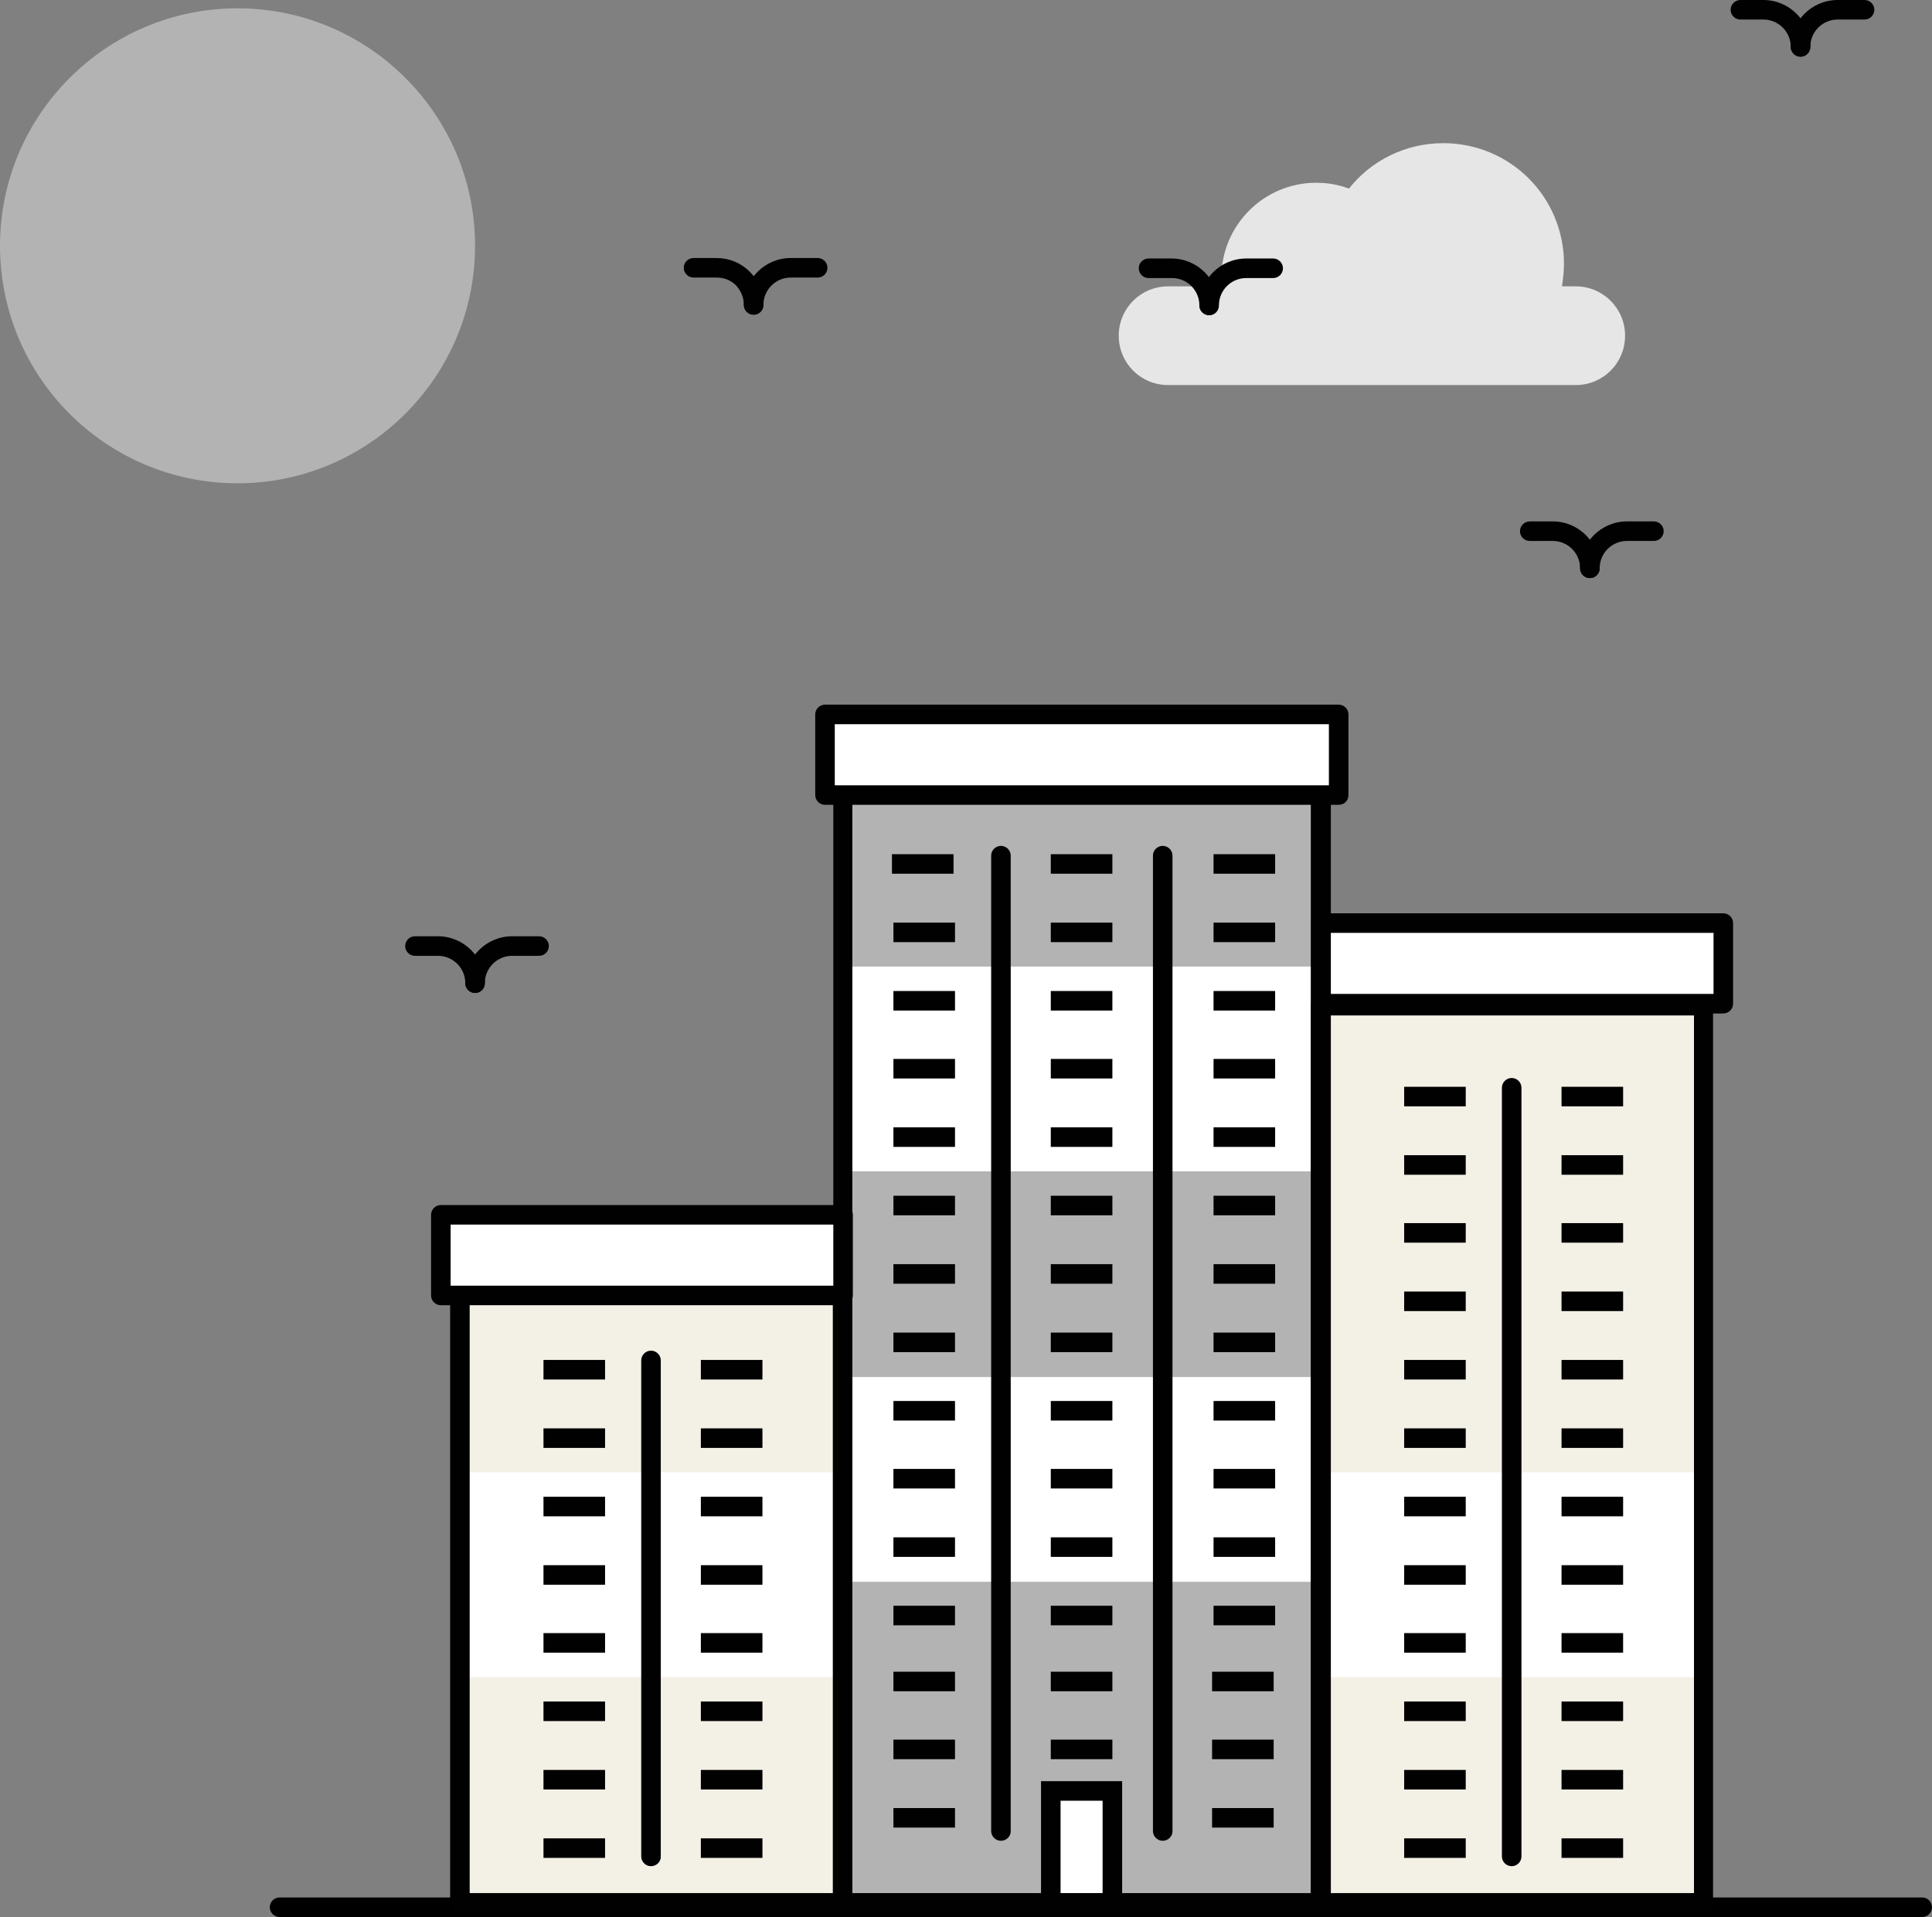 <?xml version="1.0" encoding="utf-8"?>
<!-- Generator: Adobe Illustrator 19.1.0, SVG Export Plug-In . SVG Version: 6.00 Build 0)  -->
<svg version="1.1" id="Layer_1" xmlns="http://www.w3.org/2000/svg" xmlns:xlink="http://www.w3.org/1999/xlink" x="0px" y="0px"
	 viewBox="0 0 395.3 392.3" style="enable-background:new 0 0 395.3 392.3;" xml:space="preserve">
<rect x="0" y="0" width="395.3" height="392.3" fill="#808080" stroke="none"/>
<style type="text/css">
	.st0{fill:#F2F2F2;}
	.st1{fill:#FFFFFF;}
	.st2{fill:#28273B;}
	.st3{opacity:0.6;}
	.st4{fill:#232233;}
	.st5{clip-path:url(#background_4_);}
	.st6{fill:#6E6F72;}
	.st7{fill:#231F20;}
	.st8{fill:#FFD248;}
	.st9{opacity:0.3;}
	.st10{fill:#28283C;}
	.st11{fill:#343449;}
	.st12{fill-rule:evenodd;clip-rule:evenodd;fill:#A3A3A3;}
	.st13{fill-rule:evenodd;clip-rule:evenodd;fill:#F26122;}
	.st14{fill:#949494;}
	.st15{fill:#BABABA;}
	.st16{fill:#B3B3B3;}
	.st17{fill:none;stroke:#B3B3B3;stroke-width:2;stroke-linecap:round;stroke-miterlimit:10;}
	.st18{fill:none;stroke:#B3B3B3;stroke-linecap:round;stroke-miterlimit:10;}
	.st19{fill:#FFFFFF;stroke:#CCCCCC;stroke-width:0.25;stroke-miterlimit:10;}
	.st20{fill:url(#SVGID_1_);stroke:#B3B3B3;stroke-width:0.75;stroke-linecap:round;stroke-miterlimit:10;}
	.st21{fill:url(#SVGID_2_);stroke:#B3B3B3;stroke-width:0.75;stroke-linecap:round;stroke-miterlimit:10;}
	.st22{fill:url(#SVGID_3_);stroke:#B3B3B3;stroke-width:0.75;stroke-linecap:round;stroke-miterlimit:10;}
	.st23{fill:#D9D9D9;}
	.st24{fill:url(#SVGID_4_);stroke:#B3B3B3;stroke-width:0.75;stroke-linecap:round;stroke-miterlimit:10;}
	.st25{fill:url(#SVGID_5_);stroke:#B3B3B3;stroke-width:0.75;stroke-linecap:round;stroke-miterlimit:10;}
	.st26{fill:url(#SVGID_6_);stroke:#B3B3B3;stroke-width:0.75;stroke-linecap:round;stroke-miterlimit:10;}
	.st27{fill-rule:evenodd;clip-rule:evenodd;fill:#FFF7EC;}
	.st28{fill-rule:evenodd;clip-rule:evenodd;fill:#EC3B26;}
	.st29{fill-rule:evenodd;clip-rule:evenodd;fill:#010101;}
	.st30{opacity:0.3;fill:#CCCCCC;}
	.st31{opacity:0.5;}
	.st32{fill:none;stroke:#CCCCCC;stroke-miterlimit:10;}
	.st33{fill:none;stroke:#CCCCCC;stroke-miterlimit:10;stroke-dasharray:7.404,7.404;}
	.st34{fill:#CCCCCC;}
	.st35{opacity:0.5;fill:none;stroke:#CCCCCC;stroke-miterlimit:10;}
	.st36{fill:none;stroke:#CCCCCC;stroke-miterlimit:10;stroke-dasharray:7.634,7.634;}
	.st37{fill:none;stroke:#CCCCCC;stroke-miterlimit:10;stroke-dasharray:8.421,8.421;}
	.st38{fill:none;stroke:#CCCCCC;stroke-miterlimit:10;stroke-dasharray:8.023,8.023;}
	.st39{fill:none;stroke:#CCCCCC;stroke-miterlimit:10;stroke-dasharray:6.216,6.216;}
	.st40{opacity:0.3;fill:#221F1F;}
	.st41{fill:#E8B02D;}
	.st42{fill:#F9CB36;}
	.st43{fill:#5F3A17;}
	.st44{fill:#A5722A;}
	.st45{fill:#FAEE3D;}
	.st46{fill:none;stroke:#CCCCCC;stroke-miterlimit:10;stroke-dasharray:7.726,7.726;}
	.st47{fill:none;stroke:#CCCCCC;stroke-miterlimit:10;stroke-dasharray:8.009,8.009;}
	.st48{fill:none;stroke:#CCCCCC;stroke-miterlimit:10;stroke-dasharray:8.781,8.781;}
	.st49{fill:none;stroke:#CCCCCC;stroke-miterlimit:10;stroke-dasharray:8.406,8.406;}
	.st50{fill:none;stroke:#CCCCCC;stroke-miterlimit:10;stroke-dasharray:6.54,6.54;}
	.st51{fill:#FFF0EA;stroke:#070707;stroke-width:0.5;stroke-miterlimit:10;}
	.st52{fill:#FFF0EA;}
	.st53{fill:none;stroke:#070707;stroke-width:0.5;stroke-miterlimit:10;}
	.st54{fill:#FFF7F3;stroke:#070707;stroke-width:1.5;stroke-miterlimit:10;}
	.st55{fill-rule:evenodd;clip-rule:evenodd;fill:#CECCCB;}
	.st56{fill:#49A9DF;}
	.st57{opacity:0.25;fill-rule:evenodd;clip-rule:evenodd;fill:#020303;stroke:#020303;stroke-width:2;stroke-miterlimit:10;}
	.st58{fill-rule:evenodd;clip-rule:evenodd;fill:#020303;stroke:#020303;stroke-width:2;stroke-miterlimit:10;}
	.st59{fill-rule:evenodd;clip-rule:evenodd;fill:none;stroke:#020303;stroke-width:2;stroke-miterlimit:10;}
	.st60{fill-rule:evenodd;clip-rule:evenodd;fill:#FFF6EB;stroke:#020303;stroke-width:2;stroke-miterlimit:10;}
	.st61{fill-rule:evenodd;clip-rule:evenodd;fill:#F39122;stroke:#020303;stroke-width:2;stroke-miterlimit:10;}
	.st62{fill:#E7E7E7;}
	.st63{fill:#102547;}
	.st64{opacity:0.15;}
	.st65{clip-path:url(#background_5_);}
	.st66{opacity:0.3;fill:#C4CCCB;}
	.st67{fill:url(#SVGID_7_);stroke:#B3B3B3;stroke-width:0.75;stroke-linecap:round;stroke-miterlimit:10;}
	.st68{fill:url(#SVGID_8_);stroke:#B3B3B3;stroke-width:0.75;stroke-linecap:round;stroke-miterlimit:10;}
	.st69{fill:url(#SVGID_9_);stroke:#B3B3B3;stroke-width:0.75;stroke-linecap:round;stroke-miterlimit:10;}
	.st70{fill:url(#SVGID_10_);stroke:#B3B3B3;stroke-width:0.75;stroke-linecap:round;stroke-miterlimit:10;}
	.st71{fill:url(#SVGID_11_);stroke:#B3B3B3;stroke-width:0.75;stroke-linecap:round;stroke-miterlimit:10;}
	.st72{fill:url(#SVGID_12_);stroke:#B3B3B3;stroke-width:0.75;stroke-linecap:round;stroke-miterlimit:10;}
	.st73{fill:#F7F0EE;}
	.st74{fill:#E15A59;stroke:#640C19;stroke-width:2;stroke-linecap:round;stroke-linejoin:round;stroke-miterlimit:10;}
	.st75{fill:#FFFFFF;stroke:#640C19;stroke-width:2;stroke-linecap:round;stroke-linejoin:round;stroke-miterlimit:10;}
	.st76{fill:#F7F0EE;stroke:#640C19;stroke-width:2;stroke-linecap:round;stroke-linejoin:round;stroke-miterlimit:10;}
	.st77{opacity:0.16;fill:#640C19;}
	.st78{fill:#640C19;stroke:#640C19;stroke-width:2;stroke-linecap:round;stroke-linejoin:round;stroke-miterlimit:10;}
	.st79{opacity:0.1;fill:#640C19;}
	.st80{fill:#E15A59;}
	.st81{fill:none;stroke:#F7F0EE;stroke-width:2.477;stroke-linecap:round;stroke-miterlimit:10;}
	.st82{opacity:0.27;fill:none;stroke:#640C19;stroke-width:2;stroke-linecap:round;stroke-miterlimit:10;}
	.st83{fill:none;stroke:#E15A59;stroke-width:2.477;stroke-linecap:round;stroke-miterlimit:10;}
	.st84{opacity:0.1;fill:none;stroke:#640C19;stroke-width:2;stroke-linecap:round;stroke-miterlimit:10;}
	.st85{fill:none;stroke:#FFFFFF;stroke-width:2.477;stroke-linecap:round;stroke-miterlimit:10;}
	.st86{fill:#FFD672;stroke:#640C19;stroke-width:2;stroke-miterlimit:10;}
	.st87{fill-rule:evenodd;clip-rule:evenodd;fill:#153151;}
	.st88{fill-rule:evenodd;clip-rule:evenodd;fill:#E5E5E5;}
	.st89{fill-rule:evenodd;clip-rule:evenodd;fill:#A3A3A2;}
	.st90{fill:#153151;}
	.st91{fill-rule:evenodd;clip-rule:evenodd;fill:#F29D1F;}
	.st92{fill:#F0C419;}
	.st93{fill:#364A5E;}
	.st94{fill:#F16465;}
	.st95{fill:#15AF95;}
	.st96{fill-rule:evenodd;clip-rule:evenodd;fill:#E6E6E5;}
	.st97{fill-rule:evenodd;clip-rule:evenodd;fill:#484747;}
	.st98{fill-rule:evenodd;clip-rule:evenodd;fill:#D84948;}
	.st99{opacity:0.2;fill-rule:evenodd;clip-rule:evenodd;fill:#231F20;}
	.st100{opacity:0.1;fill-rule:evenodd;clip-rule:evenodd;fill:#231F20;}
	.st101{fill-rule:evenodd;clip-rule:evenodd;fill:#4E4E4E;}
	.st102{fill-rule:evenodd;clip-rule:evenodd;fill:#34679A;}
	.st103{fill-rule:evenodd;clip-rule:evenodd;fill:#F2673A;}
	.st104{fill-rule:evenodd;clip-rule:evenodd;fill:#0358A3;}
	.st105{fill-rule:evenodd;clip-rule:evenodd;fill:#4EBD94;}
	.st106{fill:#CD6628;}
	.st107{opacity:0.2;fill:#FFFFFF;}
	.st108{fill:#D3D3D3;}
	.st109{opacity:0.1;fill:#010101;}
	.st110{fill:#1E3C59;}
	.st111{fill:#29B99A;}
	.st112{opacity:0.2;fill:#010101;}
	.st113{clip-path:url(#SVGID_14_);}
	.st114{opacity:0.25;}
	.st115{opacity:0;fill:#010101;}
	.st116{opacity:6.250000e-002;fill:#010101;}
	.st117{opacity:0.125;fill:#010101;}
	.st118{opacity:0.188;fill:#010101;}
	.st119{opacity:0.25;fill:#010101;}
	.st120{opacity:0.312;fill:#010101;}
	.st121{opacity:0.375;fill:#010101;}
	.st122{opacity:0.438;fill:#010101;}
	.st123{opacity:0.5;fill:#010101;}
	.st124{opacity:0.562;fill:#010101;}
	.st125{opacity:0.625;fill:#010101;}
	.st126{opacity:0.688;fill:#010101;}
	.st127{opacity:0.75;fill:#010101;}
	.st128{opacity:0.812;fill:#010101;}
	.st129{opacity:0.875;fill:#010101;}
	.st130{opacity:0.938;fill:#010101;}
	.st131{fill:#010101;}
	.st132{opacity:0;}
	.st133{opacity:6.250000e-002;}
	.st134{opacity:0.125;}
	.st135{opacity:0.188;}
	.st136{opacity:0.312;}
	.st137{opacity:0.375;}
	.st138{opacity:0.438;}
	.st139{opacity:0.562;}
	.st140{opacity:0.625;}
	.st141{opacity:0.688;}
	.st142{opacity:0.75;}
	.st143{opacity:0.812;}
	.st144{opacity:0.875;}
	.st145{opacity:0.938;}
	.st146{fill-rule:evenodd;clip-rule:evenodd;fill:#FFFFFF;}
	.st147{fill-rule:evenodd;clip-rule:evenodd;fill:#4E8EB4;}
	.st148{fill-rule:evenodd;clip-rule:evenodd;fill:#609DC1;}
	.st149{fill-rule:evenodd;clip-rule:evenodd;fill:#74ACCD;}
	.st150{fill-rule:evenodd;clip-rule:evenodd;fill:#88BBDA;}
	.st151{fill-rule:evenodd;clip-rule:evenodd;fill:#9BCAE6;}
	.st152{fill-rule:evenodd;clip-rule:evenodd;fill:#CDCCCC;}
	.st153{fill:#FDC015;}
	.st154{fill:#19B0BF;}
	.st155{fill:#00A295;}
	.st156{fill:#F47B58;}
	.st157{fill:#2D4760;}
	.st158{fill:#EAEAEA;}
	.st159{fill:#412112;}
	.st160{fill:#502B17;}
	.st161{fill-rule:evenodd;clip-rule:evenodd;fill:#B4B4B4;}
	.st162{fill:#0F4E7D;}
	.st163{fill:#A3D7E7;}
	.st164{fill:#A8AAAD;}
	.st165{fill:#627B93;}
	.st166{opacity:0.1;fill:#FFFFFF;}
	.st167{fill:#50C4D0;}
	.st168{fill:#E44925;}
	.st169{fill:#F3F9FD;}
	.st170{fill:#21374D;}
	.st171{fill:#375872;}
	.st172{fill:#2F506C;}
	.st173{fill:#F8FCFF;}
	.st174{fill:#65B8CB;}
	.st175{fill:#277B8A;}
	.st176{fill:#E7B38A;}
	.st177{fill:none;stroke:#969696;stroke-miterlimit:10;}
	.st178{fill:none;stroke:#010101;stroke-width:4;stroke-linecap:square;stroke-miterlimit:10;}
	.st179{fill:#FFFFFF;stroke:#000000;stroke-width:4;stroke-linecap:round;stroke-linejoin:round;stroke-miterlimit:10;}
	.st180{fill:none;stroke:#010101;stroke-width:4;stroke-linecap:round;stroke-linejoin:round;stroke-miterlimit:10;}
	.st181{fill:#F15C3E;}
	.st182{fill:#FFFFFF;stroke:#000000;stroke-width:4;stroke-linejoin:round;stroke-miterlimit:10;}
	.st183{fill:#F15C3E;stroke:#000000;stroke-width:4;stroke-linejoin:round;stroke-miterlimit:10;}
	.st184{fill:#95C8EC;stroke:#000000;stroke-width:4;stroke-linejoin:round;stroke-miterlimit:10;}
	.st185{fill:none;stroke:#000000;stroke-width:4;stroke-linecap:round;stroke-miterlimit:10;}
	.st186{fill:#FFFFFF;stroke:#010101;stroke-width:4;stroke-miterlimit:10;}
	.st187{fill:#95C8EC;}
	.st188{fill:none;stroke:#000000;stroke-width:4;stroke-linejoin:round;stroke-miterlimit:10;}
	.st189{fill:none;stroke:#000000;stroke-width:4;stroke-linecap:round;stroke-linejoin:round;stroke-miterlimit:10;}
	.st190{fill:none;stroke:#010101;stroke-width:4;stroke-linejoin:round;stroke-miterlimit:10;}
	.st191{fill:#F15C3E;stroke:#010101;stroke-width:4;stroke-linecap:round;stroke-linejoin:round;stroke-miterlimit:10;}
	.st192{fill:#95C8EC;stroke:#010101;stroke-width:4;stroke-linejoin:round;stroke-miterlimit:10;}
	.st193{fill:#FFFFFF;stroke:#010101;stroke-width:4;stroke-linejoin:round;stroke-miterlimit:10;}
	.st194{fill:#F15C3E;stroke:#010101;stroke-width:4;stroke-miterlimit:10;}
	.st195{fill:#95C8EC;stroke:#010101;stroke-width:4;stroke-miterlimit:10;}
	.st196{fill:none;stroke:#010101;stroke-width:4;stroke-miterlimit:10;}
	.st197{fill:none;stroke:#010101;stroke-width:4;stroke-linecap:round;stroke-miterlimit:10;}
	.st198{fill:#F15C3E;stroke:#010101;stroke-width:4;stroke-linejoin:round;stroke-miterlimit:10;}
	.st199{fill:#FFFFFF;stroke:#F47D3A;stroke-width:4;stroke-linecap:round;stroke-linejoin:round;stroke-miterlimit:10;}
	.st200{fill:#E6E6E6;}
	.st201{fill:#F3F0E6;}
	.st202{fill:#95C8EC;stroke:#010101;stroke-width:4;stroke-linecap:round;stroke-linejoin:round;stroke-miterlimit:10;}
</style>
<g>
	<g>
		<path d="M393.3,392.3H57.2c-1.1,0-2-0.9-2-2s0.9-2,2-2h336.1c1.1,0,2,0.9,2,2S394.4,392.3,393.3,392.3z"/>
	</g>
	<path class="st16" d="M0,50.3C0,23.5,21.8,1.7,48.6,1.7c26.8,0,48.6,21.8,48.6,48.6c0,26.8-21.8,48.6-48.6,48.6
		C21.8,98.9,0,77.2,0,50.3z"/>
	<path class="st200" d="M239,58.6h11c-0.1-0.6-0.1-1.2-0.1-1.8c0-10.7,8.7-19.4,19.4-19.4c2.4,0,4.6,0.4,6.7,1.2
		c4.5-5.7,11.5-9.3,19.3-9.3C309,29.3,320,40.3,320,54c0,1.6-0.2,3.1-0.4,4.6h2.8c5.6,0,10.1,4.5,10.1,10.1
		c0,5.6-4.5,10.1-10.1,10.1H239c-5.6,0-10.1-4.5-10.1-10.1C228.9,63.1,233.4,58.6,239,58.6z"/>
	<g>
		<g>
			<path class="st131" d="M97.2,203.2c-1.1,0-2-0.9-2-2c0-3.1-2.5-5.6-5.6-5.6h-4.7c-1.1,0-2-0.9-2-2s0.9-2,2-2h4.7
				c5.3,0,9.6,4.3,9.6,9.6C99.2,202.3,98.3,203.2,97.2,203.2z"/>
		</g>
		<g>
			<path class="st131" d="M97.2,203.2c-1.1,0-2-0.9-2-2c0-5.3,4.3-9.6,9.6-9.6h5.5c1.1,0,2,0.9,2,2s-0.9,2-2,2h-5.5
				c-3.1,0-5.6,2.5-5.6,5.6C99.2,202.3,98.3,203.2,97.2,203.2z"/>
		</g>
	</g>
	<g>
		<g>
			<path class="st131" d="M154.2,64.4L154.2,64.4c-1.1,0-2-0.9-2-2c0-1.5-0.6-2.9-1.6-4c-1.1-1.1-2.5-1.6-4-1.6h-4.7
				c-1.1,0-2-0.9-2-2s0.9-2,2-2h4.7c2.6,0,5,1,6.8,2.8c1.8,1.8,2.8,4.2,2.8,6.8C156.2,63.5,155.3,64.4,154.2,64.4z"/>
		</g>
		<g>
			<path class="st131" d="M154.2,64.4L154.2,64.4c-1.1,0-2-0.9-2-2c0-5.3,4.3-9.6,9.6-9.6h5.5c1.1,0,2,0.9,2,2s-0.9,2-2,2h-5.5
				c-3.1,0-5.6,2.5-5.6,5.6C156.2,63.5,155.3,64.4,154.2,64.4z"/>
		</g>
	</g>
	<g>
		<g>
			<path class="st131" d="M247.4,64.5c-1.1,0-2-0.9-2-2c0-3.1-2.5-5.6-5.6-5.6H235c-1.1,0-2-0.9-2-2s0.9-2,2-2h4.7
				c5.3,0,9.6,4.3,9.6,9.6C249.4,63.6,248.5,64.5,247.4,64.5z"/>
		</g>
		<g>
			<path class="st131" d="M247.4,64.5c-1.1,0-2-0.9-2-2c0-5.3,4.3-9.6,9.6-9.6h5.5c1.1,0,2,0.9,2,2s-0.9,2-2,2H255
				c-3.1,0-5.6,2.5-5.6,5.6C249.4,63.6,248.5,64.5,247.4,64.5z"/>
		</g>
	</g>
	<g>
		<g>
			<path class="st131" d="M325.3,118.3c-1.1,0-2-0.9-2-2c0-3.1-2.5-5.6-5.6-5.6H313c-1.1,0-2-0.9-2-2s0.9-2,2-2h4.7
				c5.3,0,9.6,4.3,9.6,9.6C327.3,117.4,326.4,118.3,325.3,118.3z"/>
		</g>
		<g>
			<path class="st131" d="M325.3,118.3c-1.1,0-2-0.9-2-2c0-5.3,4.3-9.6,9.6-9.6h5.5c1.1,0,2,0.9,2,2s-0.9,2-2,2h-5.5
				c-3.1,0-5.6,2.5-5.6,5.6C327.3,117.4,326.4,118.3,325.3,118.3z"/>
		</g>
	</g>
	<g>
		<g>
			<path class="st131" d="M368.4,11.6c-1.1,0-2-0.9-2-2c0-3.1-2.5-5.6-5.6-5.6h-4.7c-1.1,0-2-0.9-2-2s0.9-2,2-2h4.7
				c5.3,0,9.6,4.3,9.6,9.6C370.4,10.7,369.5,11.6,368.4,11.6z"/>
		</g>
		<g>
			<path class="st131" d="M368.4,11.6c-1.1,0-2-0.9-2-2c0-5.3,4.3-9.6,9.6-9.6h5.5c1.1,0,2,0.9,2,2s-0.9,2-2,2H376
				c-3.1,0-5.6,2.5-5.6,5.6C370.4,10.7,369.5,11.6,368.4,11.6z"/>
		</g>
	</g>
	<g>
		<rect x="172.4" y="159.5" class="st16" width="97.8" height="229.9"/>
		<rect x="172.4" y="197.8" class="st1" width="97.8" height="41.9"/>
		<rect x="172.4" y="281.8" class="st1" width="97.8" height="41.9"/>
		<g>
			<path class="st131" d="M270.3,391.4h-97.8c-1.1,0-2-0.9-2-2V159.5c0-1.1,0.9-2,2-2h97.8c1.1,0,2,0.9,2,2v229.9
				C272.3,390.5,271.4,391.4,270.3,391.4z M174.4,387.4h93.8V161.5h-93.8V387.4z"/>
		</g>
		<rect x="270.3" y="205.8" class="st201" width="78.3" height="183.6"/>
		<rect x="270.3" y="301.3" class="st1" width="78.3" height="41.9"/>
		<g>
			<path class="st131" d="M348.5,391.4h-78.3c-1.1,0-2-0.9-2-2V205.8c0-1.1,0.9-2,2-2h78.3c1.1,0,2,0.9,2,2v183.6
				C350.5,390.5,349.6,391.4,348.5,391.4z M272.3,387.4h74.3V207.8h-74.3V387.4z"/>
		</g>
		<g>
			<path class="st131" d="M309.3,381.9c-1.1,0-2-0.9-2-2V222.6c0-1.1,0.9-2,2-2s2,0.9,2,2v157.3C311.3,381,310.4,381.9,309.3,381.9z
				"/>
		</g>
		<g>
			<g>
				<rect x="287.3" y="222.4" class="st131" width="12.6" height="4"/>
			</g>
			<g>
				<rect x="287.3" y="236.4" class="st131" width="12.6" height="4"/>
			</g>
			<g>
				<rect x="287.3" y="250.3" class="st131" width="12.6" height="4"/>
			</g>
			<g>
				<rect x="287.3" y="264.3" class="st131" width="12.6" height="4"/>
			</g>
			<g>
				<rect x="287.3" y="278.3" class="st131" width="12.6" height="4"/>
			</g>
			<g>
				<rect x="287.3" y="292.3" class="st131" width="12.6" height="4"/>
			</g>
			<g>
				<rect x="287.3" y="306.3" class="st131" width="12.6" height="4"/>
			</g>
			<g>
				<rect x="287.3" y="320.3" class="st131" width="12.6" height="4"/>
			</g>
			<g>
				<rect x="287.3" y="334.2" class="st131" width="12.6" height="4"/>
			</g>
			<g>
				<rect x="287.3" y="348.2" class="st131" width="12.6" height="4"/>
			</g>
			<g>
				<rect x="287.3" y="362.2" class="st131" width="12.6" height="4"/>
			</g>
			<g>
				<rect x="287.3" y="376.2" class="st131" width="12.6" height="4"/>
			</g>
		</g>
		<g>
			<g>
				<rect x="319.5" y="222.4" class="st131" width="12.6" height="4"/>
			</g>
			<g>
				<rect x="319.5" y="236.4" class="st131" width="12.6" height="4"/>
			</g>
			<g>
				<rect x="319.5" y="250.3" class="st131" width="12.6" height="4"/>
			</g>
			<g>
				<rect x="319.5" y="264.3" class="st131" width="12.6" height="4"/>
			</g>
			<g>
				<rect x="319.5" y="278.3" class="st131" width="12.6" height="4"/>
			</g>
			<g>
				<rect x="319.5" y="292.3" class="st131" width="12.6" height="4"/>
			</g>
			<g>
				<rect x="319.5" y="306.3" class="st131" width="12.6" height="4"/>
			</g>
			<g>
				<rect x="319.5" y="320.3" class="st131" width="12.6" height="4"/>
			</g>
			<g>
				<rect x="319.5" y="334.2" class="st131" width="12.6" height="4"/>
			</g>
			<g>
				<rect x="319.5" y="348.2" class="st131" width="12.6" height="4"/>
			</g>
			<g>
				<rect x="319.5" y="362.2" class="st131" width="12.6" height="4"/>
			</g>
			<g>
				<rect x="319.5" y="376.2" class="st131" width="12.6" height="4"/>
			</g>
		</g>
		<rect x="94.1" y="262.9" class="st201" width="78.3" height="126.5"/>
		<rect x="94.1" y="301.3" class="st1" width="78.3" height="41.9"/>
		<g>
			<path class="st131" d="M172.4,391.4H94.1c-1.1,0-2-0.9-2-2V262.9c0-1.1,0.9-2,2-2h78.3c1.1,0,2,0.9,2,2v126.5
				C174.4,390.5,173.5,391.4,172.4,391.4z M96.1,387.4h74.3V264.9H96.1V387.4z"/>
		</g>
		<g>
			<path class="st131" d="M133.2,381.9c-1.1,0-2-0.9-2-2V278.4c0-1.1,0.9-2,2-2s2,0.9,2,2v101.6C135.2,381,134.3,381.9,133.2,381.9z
				"/>
		</g>
		<g>
			<rect x="111.2" y="278.3" class="st131" width="12.6" height="4"/>
		</g>
		<g>
			<rect x="111.2" y="292.3" class="st131" width="12.6" height="4"/>
		</g>
		<g>
			<rect x="111.2" y="306.3" class="st131" width="12.6" height="4"/>
		</g>
		<g>
			<rect x="111.2" y="320.3" class="st131" width="12.6" height="4"/>
		</g>
		<g>
			<rect x="111.2" y="334.2" class="st131" width="12.6" height="4"/>
		</g>
		<g>
			<rect x="111.2" y="348.2" class="st131" width="12.6" height="4"/>
		</g>
		<g>
			<rect x="111.2" y="362.2" class="st131" width="12.6" height="4"/>
		</g>
		<g>
			<rect x="111.2" y="376.2" class="st131" width="12.6" height="4"/>
		</g>
		<g>
			<rect x="143.4" y="278.3" class="st131" width="12.6" height="4"/>
		</g>
		<g>
			<rect x="143.4" y="292.3" class="st131" width="12.6" height="4"/>
		</g>
		<g>
			<rect x="143.4" y="306.3" class="st131" width="12.6" height="4"/>
		</g>
		<g>
			<rect x="143.4" y="320.3" class="st131" width="12.6" height="4"/>
		</g>
		<g>
			<rect x="143.4" y="334.2" class="st131" width="12.6" height="4"/>
		</g>
		<g>
			<rect x="143.4" y="348.2" class="st131" width="12.6" height="4"/>
		</g>
		<g>
			<rect x="143.4" y="362.2" class="st131" width="12.6" height="4"/>
		</g>
		<g>
			<rect x="143.4" y="376.2" class="st131" width="12.6" height="4"/>
		</g>
		<g>
			<path class="st131" d="M237.9,376.7c-1.1,0-2-0.9-2-2V175.1c0-1.1,0.9-2,2-2s2,0.9,2,2v199.7C239.9,375.8,239,376.7,237.9,376.7z
				"/>
		</g>
		<g>
			<path class="st131" d="M204.8,376.7c-1.1,0-2-0.9-2-2V175.1c0-1.1,0.9-2,2-2s2,0.9,2,2v199.7
				C206.8,375.8,205.9,376.7,204.8,376.7z"/>
		</g>
		<g>
			<rect x="182.8" y="188.8" class="st131" width="12.6" height="4"/>
		</g>
		<g>
			<rect x="182.8" y="202.8" class="st131" width="12.6" height="4"/>
		</g>
		<g>
			<rect x="182.8" y="216.7" class="st131" width="12.6" height="4"/>
		</g>
		<g>
			<rect x="182.8" y="230.7" class="st131" width="12.6" height="4"/>
		</g>
		<g>
			<rect x="182.8" y="244.7" class="st131" width="12.6" height="4"/>
		</g>
		<g>
			<rect x="182.8" y="258.7" class="st131" width="12.6" height="4"/>
		</g>
		<g>
			<rect x="182.8" y="272.7" class="st131" width="12.6" height="4"/>
		</g>
		<g>
			<rect x="182.8" y="286.7" class="st131" width="12.6" height="4"/>
		</g>
		<g>
			<rect x="182.8" y="300.6" class="st131" width="12.6" height="4"/>
		</g>
		<g>
			<rect x="182.8" y="314.6" class="st131" width="12.6" height="4"/>
		</g>
		<g>
			<rect x="182.8" y="328.6" class="st131" width="12.6" height="4"/>
		</g>
		<g>
			<rect x="182.8" y="342.1" class="st131" width="12.6" height="4"/>
		</g>
		<g>
			<rect x="182.8" y="356" class="st131" width="12.6" height="4"/>
		</g>
		<g>
			<rect x="182.8" y="370" class="st131" width="12.6" height="4"/>
		</g>
		<g>
			<rect x="215" y="342.1" class="st131" width="12.6" height="4"/>
		</g>
		<g>
			<rect x="215" y="356" class="st131" width="12.6" height="4"/>
		</g>
		<g>
			<rect x="248" y="342.1" class="st131" width="12.6" height="4"/>
		</g>
		<g>
			<rect x="248" y="356" class="st131" width="12.6" height="4"/>
		</g>
		<g>
			<rect x="248" y="370" class="st131" width="12.6" height="4"/>
		</g>
		<g>
			<g>
				<rect x="215" y="174.8" class="st131" width="12.6" height="4"/>
			</g>
			<g>
				<rect x="182.5" y="174.8" class="st131" width="12.6" height="4"/>
			</g>
			<g>
				<rect x="215" y="188.8" class="st131" width="12.6" height="4"/>
			</g>
			<g>
				<rect x="215" y="202.8" class="st131" width="12.6" height="4"/>
			</g>
			<g>
				<rect x="215" y="216.7" class="st131" width="12.6" height="4"/>
			</g>
			<g>
				<rect x="215" y="230.7" class="st131" width="12.6" height="4"/>
			</g>
			<g>
				<rect x="215" y="244.7" class="st131" width="12.6" height="4"/>
			</g>
			<g>
				<rect x="215" y="258.7" class="st131" width="12.6" height="4"/>
			</g>
			<g>
				<rect x="215" y="272.7" class="st131" width="12.6" height="4"/>
			</g>
			<g>
				<rect x="215" y="286.7" class="st131" width="12.6" height="4"/>
			</g>
			<g>
				<rect x="215" y="300.6" class="st131" width="12.6" height="4"/>
			</g>
			<g>
				<rect x="215" y="314.6" class="st131" width="12.6" height="4"/>
			</g>
			<g>
				<rect x="215" y="328.6" class="st131" width="12.6" height="4"/>
			</g>
		</g>
		<g>
			<g>
				<rect x="248.3" y="174.8" class="st131" width="12.6" height="4"/>
			</g>
			<g>
				<rect x="248.3" y="188.8" class="st131" width="12.6" height="4"/>
			</g>
			<g>
				<rect x="248.3" y="202.8" class="st131" width="12.6" height="4"/>
			</g>
			<g>
				<rect x="248.3" y="216.7" class="st131" width="12.6" height="4"/>
			</g>
			<g>
				<rect x="248.3" y="230.7" class="st131" width="12.6" height="4"/>
			</g>
			<g>
				<rect x="248.3" y="244.7" class="st131" width="12.6" height="4"/>
			</g>
			<g>
				<rect x="248.3" y="258.7" class="st131" width="12.6" height="4"/>
			</g>
			<g>
				<rect x="248.3" y="272.7" class="st131" width="12.6" height="4"/>
			</g>
			<g>
				<rect x="248.3" y="286.7" class="st131" width="12.6" height="4"/>
			</g>
			<g>
				<rect x="248.3" y="300.6" class="st131" width="12.6" height="4"/>
			</g>
			<g>
				<rect x="248.3" y="314.6" class="st131" width="12.6" height="4"/>
			</g>
			<g>
				<rect x="248.3" y="328.6" class="st131" width="12.6" height="4"/>
			</g>
		</g>
		<g>
			<rect x="215" y="366.5" class="st1" width="12.6" height="22.9"/>
			<path class="st131" d="M229.6,391.4H213v-26.9h16.6V391.4z M217,387.4h8.6v-18.9H217V387.4z"/>
		</g>
	</g>
	<g>
		<rect x="168.8" y="146.3" class="st1" width="105.1" height="16.5"/>
		<path class="st131" d="M273.9,164.7H168.8c-1.1,0-2-0.9-2-2v-16.5c0-1.1,0.9-2,2-2h105.1c1.1,0,2,0.9,2,2v16.5
			C275.9,163.8,275.1,164.7,273.9,164.7z M170.8,160.7h101.1v-12.5H170.8V160.7z"/>
	</g>
	<g>
		<rect x="90.2" y="248.6" class="st1" width="82.3" height="16.5"/>
		<path class="st131" d="M172.5,267.1H90.2c-1.1,0-2-0.9-2-2v-16.5c0-1.1,0.9-2,2-2h82.3c1.1,0,2,0.9,2,2v16.5
			C174.5,266.2,173.6,267.1,172.5,267.1z M92.2,263.1h78.3v-12.5H92.2V263.1z"/>
	</g>
	<g>
		<rect x="270.3" y="188.9" class="st1" width="82.3" height="16.5"/>
		<path class="st131" d="M352.6,207.4h-82.3c-1.1,0-2-0.9-2-2v-16.5c0-1.1,0.9-2,2-2h82.3c1.1,0,2,0.9,2,2v16.5
			C354.6,206.5,353.7,207.4,352.6,207.4z M272.3,203.4h78.3v-12.5h-78.3V203.4z"/>
	</g>
</g>
</svg>
